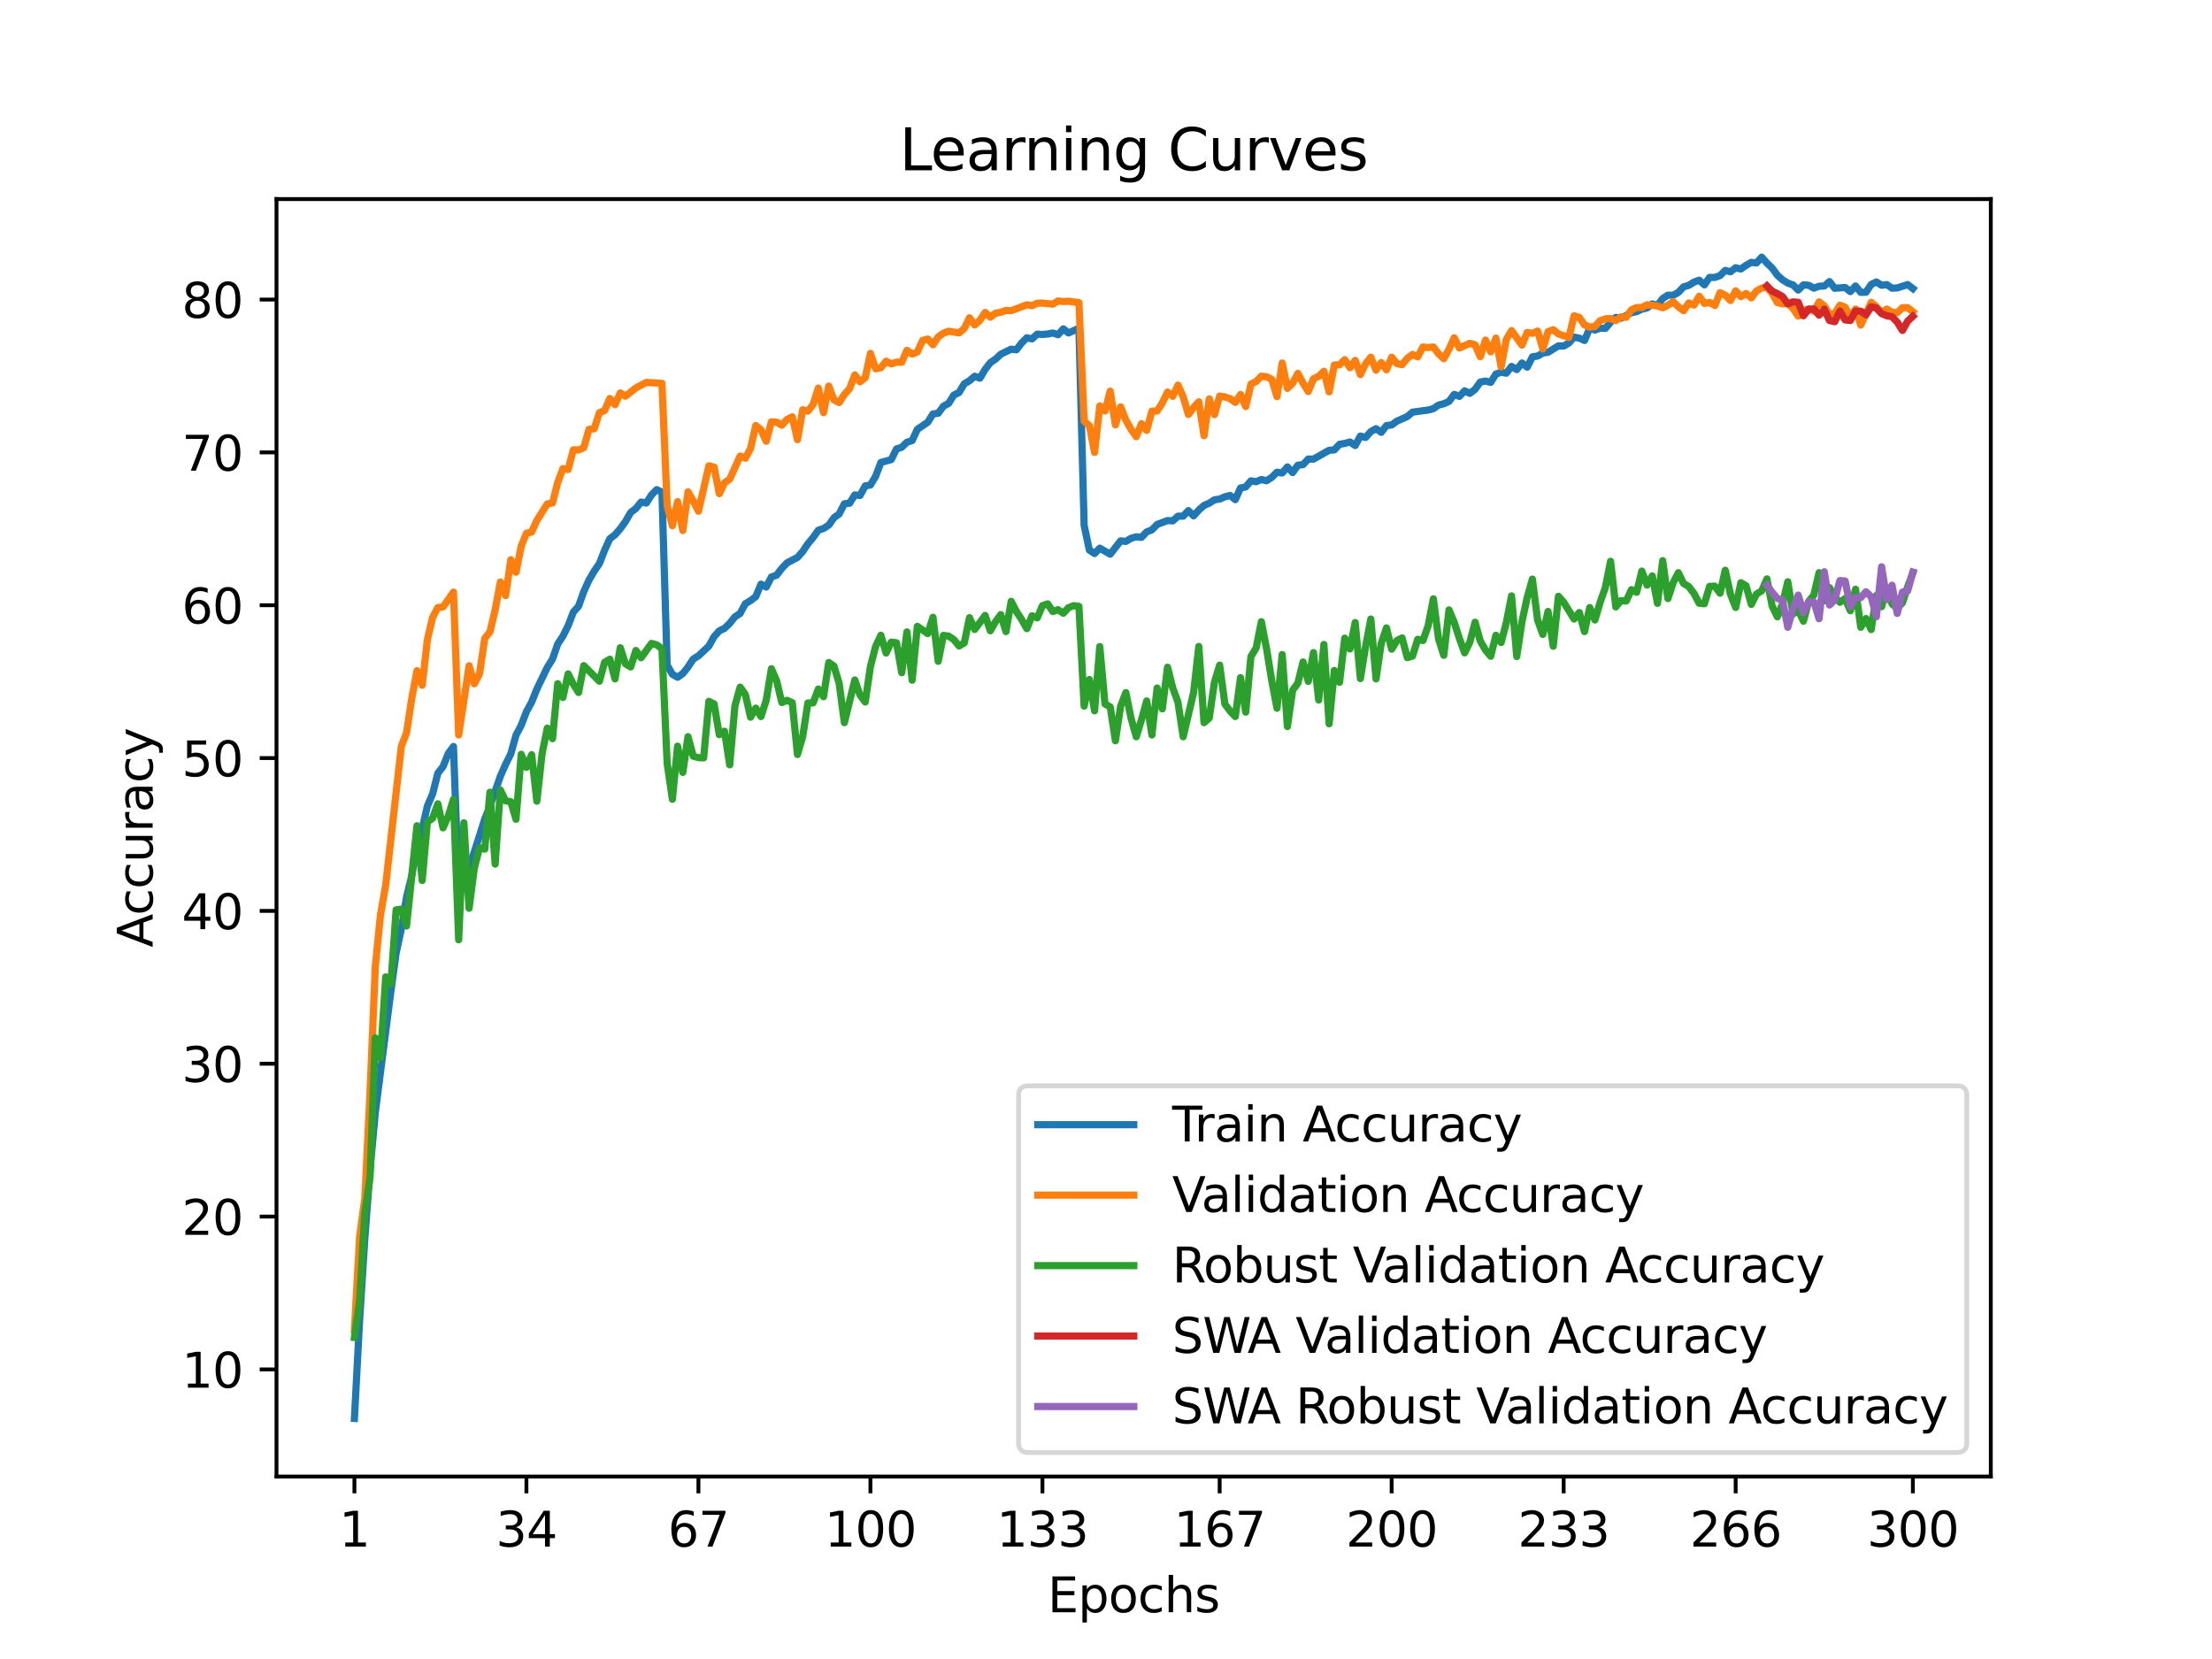 <?xml version="1.0" encoding="utf-8" standalone="no"?>
<!DOCTYPE svg PUBLIC "-//W3C//DTD SVG 1.1//EN"
  "http://www.w3.org/Graphics/SVG/1.1/DTD/svg11.dtd">
<svg xmlns:xlink="http://www.w3.org/1999/xlink" width="460.8pt" height="345.6pt" viewBox="0 0 460.8 345.6" xmlns="http://www.w3.org/2000/svg" version="1.1">
 <defs>
  <style type="text/css">*{stroke-linejoin: round; stroke-linecap: butt}</style>
 </defs>
 <g id="figure_1">
  <g id="patch_1">
   <path d="M 0 345.6 
L 460.8 345.6 
L 460.8 0 
L 0 0 
z
" style="fill: #ffffff"/>
  </g>
  <g id="axes_1">
   <g id="patch_2">
    <path d="M 57.6 307.584 
L 414.72 307.584 
L 414.72 41.472 
L 57.6 41.472 
z
" style="fill: #ffffff"/>
   </g>
   <g id="matplotlib.axis_1">
    <g id="xtick_1">
     <g id="line2d_1">
      <defs>
       <path id="m56bedbed1c" d="M 0 0 
L 0 3.5 
" style="stroke: #000000; stroke-width: 0.8"/>
      </defs>
      <g>
       <use xlink:href="#m56bedbed1c" x="73.833" y="307.584" style="stroke: #000000; stroke-width: 0.8"/>
      </g>
     </g>
     <g id="text_1">
      <!-- 1 -->
      <g transform="translate(70.651 322.182) scale(0.1 -0.1)">
       <defs>
        <path id="DejaVuSans-31" d="M 794 531 
L 1825 531 
L 1825 4091 
L 703 3866 
L 703 4441 
L 1819 4666 
L 2450 4666 
L 2450 531 
L 3481 531 
L 3481 0 
L 794 0 
L 794 531 
z
" transform="scale(0.016)"/>
       </defs>
       <use xlink:href="#DejaVuSans-31"/>
      </g>
     </g>
    </g>
    <g id="xtick_2">
     <g id="line2d_2">
      <g>
       <use xlink:href="#m56bedbed1c" x="109.664" y="307.584" style="stroke: #000000; stroke-width: 0.8"/>
      </g>
     </g>
     <g id="text_2">
      <!-- 34 -->
      <g transform="translate(103.302 322.182) scale(0.1 -0.1)">
       <defs>
        <path id="DejaVuSans-33" d="M 2597 2516 
Q 3050 2419 3304 2112 
Q 3559 1806 3559 1356 
Q 3559 666 3084 287 
Q 2609 -91 1734 -91 
Q 1441 -91 1130 -33 
Q 819 25 488 141 
L 488 750 
Q 750 597 1062 519 
Q 1375 441 1716 441 
Q 2309 441 2620 675 
Q 2931 909 2931 1356 
Q 2931 1769 2642 2001 
Q 2353 2234 1838 2234 
L 1294 2234 
L 1294 2753 
L 1863 2753 
Q 2328 2753 2575 2939 
Q 2822 3125 2822 3475 
Q 2822 3834 2567 4026 
Q 2313 4219 1838 4219 
Q 1578 4219 1281 4162 
Q 984 4106 628 3988 
L 628 4550 
Q 988 4650 1302 4700 
Q 1616 4750 1894 4750 
Q 2613 4750 3031 4423 
Q 3450 4097 3450 3541 
Q 3450 3153 3228 2886 
Q 3006 2619 2597 2516 
z
" transform="scale(0.016)"/>
        <path id="DejaVuSans-34" d="M 2419 4116 
L 825 1625 
L 2419 1625 
L 2419 4116 
z
M 2253 4666 
L 3047 4666 
L 3047 1625 
L 3713 1625 
L 3713 1100 
L 3047 1100 
L 3047 0 
L 2419 0 
L 2419 1100 
L 313 1100 
L 313 1709 
L 2253 4666 
z
" transform="scale(0.016)"/>
       </defs>
       <use xlink:href="#DejaVuSans-33"/>
       <use xlink:href="#DejaVuSans-34" x="63.623"/>
      </g>
     </g>
    </g>
    <g id="xtick_3">
     <g id="line2d_3">
      <g>
       <use xlink:href="#m56bedbed1c" x="145.496" y="307.584" style="stroke: #000000; stroke-width: 0.8"/>
      </g>
     </g>
     <g id="text_3">
      <!-- 67 -->
      <g transform="translate(139.133 322.182) scale(0.1 -0.1)">
       <defs>
        <path id="DejaVuSans-36" d="M 2113 2584 
Q 1688 2584 1439 2293 
Q 1191 2003 1191 1497 
Q 1191 994 1439 701 
Q 1688 409 2113 409 
Q 2538 409 2786 701 
Q 3034 994 3034 1497 
Q 3034 2003 2786 2293 
Q 2538 2584 2113 2584 
z
M 3366 4563 
L 3366 3988 
Q 3128 4100 2886 4159 
Q 2644 4219 2406 4219 
Q 1781 4219 1451 3797 
Q 1122 3375 1075 2522 
Q 1259 2794 1537 2939 
Q 1816 3084 2150 3084 
Q 2853 3084 3261 2657 
Q 3669 2231 3669 1497 
Q 3669 778 3244 343 
Q 2819 -91 2113 -91 
Q 1303 -91 875 529 
Q 447 1150 447 2328 
Q 447 3434 972 4092 
Q 1497 4750 2381 4750 
Q 2619 4750 2861 4703 
Q 3103 4656 3366 4563 
z
" transform="scale(0.016)"/>
        <path id="DejaVuSans-37" d="M 525 4666 
L 3525 4666 
L 3525 4397 
L 1831 0 
L 1172 0 
L 2766 4134 
L 525 4134 
L 525 4666 
z
" transform="scale(0.016)"/>
       </defs>
       <use xlink:href="#DejaVuSans-36"/>
       <use xlink:href="#DejaVuSans-37" x="63.623"/>
      </g>
     </g>
    </g>
    <g id="xtick_4">
     <g id="line2d_4">
      <g>
       <use xlink:href="#m56bedbed1c" x="181.327" y="307.584" style="stroke: #000000; stroke-width: 0.8"/>
      </g>
     </g>
     <g id="text_4">
      <!-- 100 -->
      <g transform="translate(171.783 322.182) scale(0.1 -0.1)">
       <defs>
        <path id="DejaVuSans-30" d="M 2034 4250 
Q 1547 4250 1301 3770 
Q 1056 3291 1056 2328 
Q 1056 1369 1301 889 
Q 1547 409 2034 409 
Q 2525 409 2770 889 
Q 3016 1369 3016 2328 
Q 3016 3291 2770 3770 
Q 2525 4250 2034 4250 
z
M 2034 4750 
Q 2819 4750 3233 4129 
Q 3647 3509 3647 2328 
Q 3647 1150 3233 529 
Q 2819 -91 2034 -91 
Q 1250 -91 836 529 
Q 422 1150 422 2328 
Q 422 3509 836 4129 
Q 1250 4750 2034 4750 
z
" transform="scale(0.016)"/>
       </defs>
       <use xlink:href="#DejaVuSans-31"/>
       <use xlink:href="#DejaVuSans-30" x="63.623"/>
       <use xlink:href="#DejaVuSans-30" x="127.246"/>
      </g>
     </g>
    </g>
    <g id="xtick_5">
     <g id="line2d_5">
      <g>
       <use xlink:href="#m56bedbed1c" x="217.158" y="307.584" style="stroke: #000000; stroke-width: 0.8"/>
      </g>
     </g>
     <g id="text_5">
      <!-- 133 -->
      <g transform="translate(207.615 322.182) scale(0.1 -0.1)">
       <use xlink:href="#DejaVuSans-31"/>
       <use xlink:href="#DejaVuSans-33" x="63.623"/>
       <use xlink:href="#DejaVuSans-33" x="127.246"/>
      </g>
     </g>
    </g>
    <g id="xtick_6">
     <g id="line2d_6">
      <g>
       <use xlink:href="#m56bedbed1c" x="254.076" y="307.584" style="stroke: #000000; stroke-width: 0.8"/>
      </g>
     </g>
     <g id="text_6">
      <!-- 167 -->
      <g transform="translate(244.532 322.182) scale(0.1 -0.1)">
       <use xlink:href="#DejaVuSans-31"/>
       <use xlink:href="#DejaVuSans-36" x="63.623"/>
       <use xlink:href="#DejaVuSans-37" x="127.246"/>
      </g>
     </g>
    </g>
    <g id="xtick_7">
     <g id="line2d_7">
      <g>
       <use xlink:href="#m56bedbed1c" x="289.907" y="307.584" style="stroke: #000000; stroke-width: 0.8"/>
      </g>
     </g>
     <g id="text_7">
      <!-- 200 -->
      <g transform="translate(280.363 322.182) scale(0.1 -0.1)">
       <defs>
        <path id="DejaVuSans-32" d="M 1228 531 
L 3431 531 
L 3431 0 
L 469 0 
L 469 531 
Q 828 903 1448 1529 
Q 2069 2156 2228 2338 
Q 2531 2678 2651 2914 
Q 2772 3150 2772 3378 
Q 2772 3750 2511 3984 
Q 2250 4219 1831 4219 
Q 1534 4219 1204 4116 
Q 875 4013 500 3803 
L 500 4441 
Q 881 4594 1212 4672 
Q 1544 4750 1819 4750 
Q 2544 4750 2975 4387 
Q 3406 4025 3406 3419 
Q 3406 3131 3298 2873 
Q 3191 2616 2906 2266 
Q 2828 2175 2409 1742 
Q 1991 1309 1228 531 
z
" transform="scale(0.016)"/>
       </defs>
       <use xlink:href="#DejaVuSans-32"/>
       <use xlink:href="#DejaVuSans-30" x="63.623"/>
       <use xlink:href="#DejaVuSans-30" x="127.246"/>
      </g>
     </g>
    </g>
    <g id="xtick_8">
     <g id="line2d_8">
      <g>
       <use xlink:href="#m56bedbed1c" x="325.739" y="307.584" style="stroke: #000000; stroke-width: 0.8"/>
      </g>
     </g>
     <g id="text_8">
      <!-- 233 -->
      <g transform="translate(316.195 322.182) scale(0.1 -0.1)">
       <use xlink:href="#DejaVuSans-32"/>
       <use xlink:href="#DejaVuSans-33" x="63.623"/>
       <use xlink:href="#DejaVuSans-33" x="127.246"/>
      </g>
     </g>
    </g>
    <g id="xtick_9">
     <g id="line2d_9">
      <g>
       <use xlink:href="#m56bedbed1c" x="361.57" y="307.584" style="stroke: #000000; stroke-width: 0.8"/>
      </g>
     </g>
     <g id="text_9">
      <!-- 266 -->
      <g transform="translate(352.026 322.182) scale(0.1 -0.1)">
       <use xlink:href="#DejaVuSans-32"/>
       <use xlink:href="#DejaVuSans-36" x="63.623"/>
       <use xlink:href="#DejaVuSans-36" x="127.246"/>
      </g>
     </g>
    </g>
    <g id="xtick_10">
     <g id="line2d_10">
      <g>
       <use xlink:href="#m56bedbed1c" x="398.487" y="307.584" style="stroke: #000000; stroke-width: 0.8"/>
      </g>
     </g>
     <g id="text_10">
      <!-- 300 -->
      <g transform="translate(388.944 322.182) scale(0.1 -0.1)">
       <use xlink:href="#DejaVuSans-33"/>
       <use xlink:href="#DejaVuSans-30" x="63.623"/>
       <use xlink:href="#DejaVuSans-30" x="127.246"/>
      </g>
     </g>
    </g>
    <g id="text_11">
     <!-- Epochs -->
     <g transform="translate(218.244 335.861) scale(0.1 -0.1)">
      <defs>
       <path id="DejaVuSans-45" d="M 628 4666 
L 3578 4666 
L 3578 4134 
L 1259 4134 
L 1259 2753 
L 3481 2753 
L 3481 2222 
L 1259 2222 
L 1259 531 
L 3634 531 
L 3634 0 
L 628 0 
L 628 4666 
z
" transform="scale(0.016)"/>
       <path id="DejaVuSans-70" d="M 1159 525 
L 1159 -1331 
L 581 -1331 
L 581 3500 
L 1159 3500 
L 1159 2969 
Q 1341 3281 1617 3432 
Q 1894 3584 2278 3584 
Q 2916 3584 3314 3078 
Q 3713 2572 3713 1747 
Q 3713 922 3314 415 
Q 2916 -91 2278 -91 
Q 1894 -91 1617 61 
Q 1341 213 1159 525 
z
M 3116 1747 
Q 3116 2381 2855 2742 
Q 2594 3103 2138 3103 
Q 1681 3103 1420 2742 
Q 1159 2381 1159 1747 
Q 1159 1113 1420 752 
Q 1681 391 2138 391 
Q 2594 391 2855 752 
Q 3116 1113 3116 1747 
z
" transform="scale(0.016)"/>
       <path id="DejaVuSans-6f" d="M 1959 3097 
Q 1497 3097 1228 2736 
Q 959 2375 959 1747 
Q 959 1119 1226 758 
Q 1494 397 1959 397 
Q 2419 397 2687 759 
Q 2956 1122 2956 1747 
Q 2956 2369 2687 2733 
Q 2419 3097 1959 3097 
z
M 1959 3584 
Q 2709 3584 3137 3096 
Q 3566 2609 3566 1747 
Q 3566 888 3137 398 
Q 2709 -91 1959 -91 
Q 1206 -91 779 398 
Q 353 888 353 1747 
Q 353 2609 779 3096 
Q 1206 3584 1959 3584 
z
" transform="scale(0.016)"/>
       <path id="DejaVuSans-63" d="M 3122 3366 
L 3122 2828 
Q 2878 2963 2633 3030 
Q 2388 3097 2138 3097 
Q 1578 3097 1268 2742 
Q 959 2388 959 1747 
Q 959 1106 1268 751 
Q 1578 397 2138 397 
Q 2388 397 2633 464 
Q 2878 531 3122 666 
L 3122 134 
Q 2881 22 2623 -34 
Q 2366 -91 2075 -91 
Q 1284 -91 818 406 
Q 353 903 353 1747 
Q 353 2603 823 3093 
Q 1294 3584 2113 3584 
Q 2378 3584 2631 3529 
Q 2884 3475 3122 3366 
z
" transform="scale(0.016)"/>
       <path id="DejaVuSans-68" d="M 3513 2113 
L 3513 0 
L 2938 0 
L 2938 2094 
Q 2938 2591 2744 2837 
Q 2550 3084 2163 3084 
Q 1697 3084 1428 2787 
Q 1159 2491 1159 1978 
L 1159 0 
L 581 0 
L 581 4863 
L 1159 4863 
L 1159 2956 
Q 1366 3272 1645 3428 
Q 1925 3584 2291 3584 
Q 2894 3584 3203 3211 
Q 3513 2838 3513 2113 
z
" transform="scale(0.016)"/>
       <path id="DejaVuSans-73" d="M 2834 3397 
L 2834 2853 
Q 2591 2978 2328 3040 
Q 2066 3103 1784 3103 
Q 1356 3103 1142 2972 
Q 928 2841 928 2578 
Q 928 2378 1081 2264 
Q 1234 2150 1697 2047 
L 1894 2003 
Q 2506 1872 2764 1633 
Q 3022 1394 3022 966 
Q 3022 478 2636 193 
Q 2250 -91 1575 -91 
Q 1294 -91 989 -36 
Q 684 19 347 128 
L 347 722 
Q 666 556 975 473 
Q 1284 391 1588 391 
Q 1994 391 2212 530 
Q 2431 669 2431 922 
Q 2431 1156 2273 1281 
Q 2116 1406 1581 1522 
L 1381 1569 
Q 847 1681 609 1914 
Q 372 2147 372 2553 
Q 372 3047 722 3315 
Q 1072 3584 1716 3584 
Q 2034 3584 2315 3537 
Q 2597 3491 2834 3397 
z
" transform="scale(0.016)"/>
      </defs>
      <use xlink:href="#DejaVuSans-45"/>
      <use xlink:href="#DejaVuSans-70" x="63.184"/>
      <use xlink:href="#DejaVuSans-6f" x="126.66"/>
      <use xlink:href="#DejaVuSans-63" x="187.842"/>
      <use xlink:href="#DejaVuSans-68" x="242.822"/>
      <use xlink:href="#DejaVuSans-73" x="306.201"/>
     </g>
    </g>
   </g>
   <g id="matplotlib.axis_2">
    <g id="ytick_1">
     <g id="line2d_11">
      <defs>
       <path id="m9d66a9c2f5" d="M 0 0 
L -3.5 0 
" style="stroke: #000000; stroke-width: 0.8"/>
      </defs>
      <g>
       <use xlink:href="#m9d66a9c2f5" x="57.6" y="285.274" style="stroke: #000000; stroke-width: 0.8"/>
      </g>
     </g>
     <g id="text_12">
      <!-- 10 -->
      <g transform="translate(37.875 289.073) scale(0.1 -0.1)">
       <use xlink:href="#DejaVuSans-31"/>
       <use xlink:href="#DejaVuSans-30" x="63.623"/>
      </g>
     </g>
    </g>
    <g id="ytick_2">
     <g id="line2d_12">
      <g>
       <use xlink:href="#m9d66a9c2f5" x="57.6" y="253.436" style="stroke: #000000; stroke-width: 0.8"/>
      </g>
     </g>
     <g id="text_13">
      <!-- 20 -->
      <g transform="translate(37.875 257.235) scale(0.1 -0.1)">
       <use xlink:href="#DejaVuSans-32"/>
       <use xlink:href="#DejaVuSans-30" x="63.623"/>
      </g>
     </g>
    </g>
    <g id="ytick_3">
     <g id="line2d_13">
      <g>
       <use xlink:href="#m9d66a9c2f5" x="57.6" y="221.598" style="stroke: #000000; stroke-width: 0.8"/>
      </g>
     </g>
     <g id="text_14">
      <!-- 30 -->
      <g transform="translate(37.875 225.397) scale(0.1 -0.1)">
       <use xlink:href="#DejaVuSans-33"/>
       <use xlink:href="#DejaVuSans-30" x="63.623"/>
      </g>
     </g>
    </g>
    <g id="ytick_4">
     <g id="line2d_14">
      <g>
       <use xlink:href="#m9d66a9c2f5" x="57.6" y="189.759" style="stroke: #000000; stroke-width: 0.8"/>
      </g>
     </g>
     <g id="text_15">
      <!-- 40 -->
      <g transform="translate(37.875 193.559) scale(0.1 -0.1)">
       <use xlink:href="#DejaVuSans-34"/>
       <use xlink:href="#DejaVuSans-30" x="63.623"/>
      </g>
     </g>
    </g>
    <g id="ytick_5">
     <g id="line2d_15">
      <g>
       <use xlink:href="#m9d66a9c2f5" x="57.6" y="157.921" style="stroke: #000000; stroke-width: 0.8"/>
      </g>
     </g>
     <g id="text_16">
      <!-- 50 -->
      <g transform="translate(37.875 161.72) scale(0.1 -0.1)">
       <defs>
        <path id="DejaVuSans-35" d="M 691 4666 
L 3169 4666 
L 3169 4134 
L 1269 4134 
L 1269 2991 
Q 1406 3038 1543 3061 
Q 1681 3084 1819 3084 
Q 2600 3084 3056 2656 
Q 3513 2228 3513 1497 
Q 3513 744 3044 326 
Q 2575 -91 1722 -91 
Q 1428 -91 1123 -41 
Q 819 9 494 109 
L 494 744 
Q 775 591 1075 516 
Q 1375 441 1709 441 
Q 2250 441 2565 725 
Q 2881 1009 2881 1497 
Q 2881 1984 2565 2268 
Q 2250 2553 1709 2553 
Q 1456 2553 1204 2497 
Q 953 2441 691 2322 
L 691 4666 
z
" transform="scale(0.016)"/>
       </defs>
       <use xlink:href="#DejaVuSans-35"/>
       <use xlink:href="#DejaVuSans-30" x="63.623"/>
      </g>
     </g>
    </g>
    <g id="ytick_6">
     <g id="line2d_16">
      <g>
       <use xlink:href="#m9d66a9c2f5" x="57.6" y="126.083" style="stroke: #000000; stroke-width: 0.8"/>
      </g>
     </g>
     <g id="text_17">
      <!-- 60 -->
      <g transform="translate(37.875 129.882) scale(0.1 -0.1)">
       <use xlink:href="#DejaVuSans-36"/>
       <use xlink:href="#DejaVuSans-30" x="63.623"/>
      </g>
     </g>
    </g>
    <g id="ytick_7">
     <g id="line2d_17">
      <g>
       <use xlink:href="#m9d66a9c2f5" x="57.6" y="94.245" style="stroke: #000000; stroke-width: 0.8"/>
      </g>
     </g>
     <g id="text_18">
      <!-- 70 -->
      <g transform="translate(37.875 98.044) scale(0.1 -0.1)">
       <use xlink:href="#DejaVuSans-37"/>
       <use xlink:href="#DejaVuSans-30" x="63.623"/>
      </g>
     </g>
    </g>
    <g id="ytick_8">
     <g id="line2d_18">
      <g>
       <use xlink:href="#m9d66a9c2f5" x="57.6" y="62.406" style="stroke: #000000; stroke-width: 0.8"/>
      </g>
     </g>
     <g id="text_19">
      <!-- 80 -->
      <g transform="translate(37.875 66.206) scale(0.1 -0.1)">
       <defs>
        <path id="DejaVuSans-38" d="M 2034 2216 
Q 1584 2216 1326 1975 
Q 1069 1734 1069 1313 
Q 1069 891 1326 650 
Q 1584 409 2034 409 
Q 2484 409 2743 651 
Q 3003 894 3003 1313 
Q 3003 1734 2745 1975 
Q 2488 2216 2034 2216 
z
M 1403 2484 
Q 997 2584 770 2862 
Q 544 3141 544 3541 
Q 544 4100 942 4425 
Q 1341 4750 2034 4750 
Q 2731 4750 3128 4425 
Q 3525 4100 3525 3541 
Q 3525 3141 3298 2862 
Q 3072 2584 2669 2484 
Q 3125 2378 3379 2068 
Q 3634 1759 3634 1313 
Q 3634 634 3220 271 
Q 2806 -91 2034 -91 
Q 1263 -91 848 271 
Q 434 634 434 1313 
Q 434 1759 690 2068 
Q 947 2378 1403 2484 
z
M 1172 3481 
Q 1172 3119 1398 2916 
Q 1625 2713 2034 2713 
Q 2441 2713 2670 2916 
Q 2900 3119 2900 3481 
Q 2900 3844 2670 4047 
Q 2441 4250 2034 4250 
Q 1625 4250 1398 4047 
Q 1172 3844 1172 3481 
z
" transform="scale(0.016)"/>
       </defs>
       <use xlink:href="#DejaVuSans-38"/>
       <use xlink:href="#DejaVuSans-30" x="63.623"/>
      </g>
     </g>
    </g>
    <g id="text_20">
     <!-- Accuracy -->
     <g transform="translate(31.795 197.356) rotate(-90) scale(0.1 -0.1)">
      <defs>
       <path id="DejaVuSans-41" d="M 2188 4044 
L 1331 1722 
L 3047 1722 
L 2188 4044 
z
M 1831 4666 
L 2547 4666 
L 4325 0 
L 3669 0 
L 3244 1197 
L 1141 1197 
L 716 0 
L 50 0 
L 1831 4666 
z
" transform="scale(0.016)"/>
       <path id="DejaVuSans-75" d="M 544 1381 
L 544 3500 
L 1119 3500 
L 1119 1403 
Q 1119 906 1312 657 
Q 1506 409 1894 409 
Q 2359 409 2629 706 
Q 2900 1003 2900 1516 
L 2900 3500 
L 3475 3500 
L 3475 0 
L 2900 0 
L 2900 538 
Q 2691 219 2414 64 
Q 2138 -91 1772 -91 
Q 1169 -91 856 284 
Q 544 659 544 1381 
z
M 1991 3584 
L 1991 3584 
z
" transform="scale(0.016)"/>
       <path id="DejaVuSans-72" d="M 2631 2963 
Q 2534 3019 2420 3045 
Q 2306 3072 2169 3072 
Q 1681 3072 1420 2755 
Q 1159 2438 1159 1844 
L 1159 0 
L 581 0 
L 581 3500 
L 1159 3500 
L 1159 2956 
Q 1341 3275 1631 3429 
Q 1922 3584 2338 3584 
Q 2397 3584 2469 3576 
Q 2541 3569 2628 3553 
L 2631 2963 
z
" transform="scale(0.016)"/>
       <path id="DejaVuSans-61" d="M 2194 1759 
Q 1497 1759 1228 1600 
Q 959 1441 959 1056 
Q 959 750 1161 570 
Q 1363 391 1709 391 
Q 2188 391 2477 730 
Q 2766 1069 2766 1631 
L 2766 1759 
L 2194 1759 
z
M 3341 1997 
L 3341 0 
L 2766 0 
L 2766 531 
Q 2569 213 2275 61 
Q 1981 -91 1556 -91 
Q 1019 -91 701 211 
Q 384 513 384 1019 
Q 384 1609 779 1909 
Q 1175 2209 1959 2209 
L 2766 2209 
L 2766 2266 
Q 2766 2663 2505 2880 
Q 2244 3097 1772 3097 
Q 1472 3097 1187 3025 
Q 903 2953 641 2809 
L 641 3341 
Q 956 3463 1253 3523 
Q 1550 3584 1831 3584 
Q 2591 3584 2966 3190 
Q 3341 2797 3341 1997 
z
" transform="scale(0.016)"/>
       <path id="DejaVuSans-79" d="M 2059 -325 
Q 1816 -950 1584 -1140 
Q 1353 -1331 966 -1331 
L 506 -1331 
L 506 -850 
L 844 -850 
Q 1081 -850 1212 -737 
Q 1344 -625 1503 -206 
L 1606 56 
L 191 3500 
L 800 3500 
L 1894 763 
L 2988 3500 
L 3597 3500 
L 2059 -325 
z
" transform="scale(0.016)"/>
      </defs>
      <use xlink:href="#DejaVuSans-41"/>
      <use xlink:href="#DejaVuSans-63" x="66.658"/>
      <use xlink:href="#DejaVuSans-63" x="121.639"/>
      <use xlink:href="#DejaVuSans-75" x="176.619"/>
      <use xlink:href="#DejaVuSans-72" x="239.998"/>
      <use xlink:href="#DejaVuSans-61" x="281.111"/>
      <use xlink:href="#DejaVuSans-63" x="342.391"/>
      <use xlink:href="#DejaVuSans-79" x="397.371"/>
     </g>
    </g>
   </g>
   <g id="line2d_19">
    <path d="M 73.833 295.488 
L 74.919 274.914 
L 76.004 257.912 
L 77.09 243.681 
L 78.176 231.786 
L 81.433 206.475 
L 82.519 198.54 
L 83.605 193.523 
L 84.691 186.9 
L 85.777 182.424 
L 86.862 176.324 
L 87.948 172.624 
L 89.034 167.918 
L 90.12 165.39 
L 91.206 161.08 
L 92.291 159.704 
L 93.377 156.979 
L 94.463 155.501 
L 95.549 184.92 
L 96.635 183.933 
L 97.72 180.902 
L 100.978 170.637 
L 102.064 167.931 
L 104.235 161.704 
L 105.321 159.233 
L 106.407 157.055 
L 107.493 153.139 
L 108.578 151.095 
L 109.664 148.255 
L 110.75 146.256 
L 111.836 143.549 
L 114.007 139.035 
L 115.093 137.296 
L 116.179 134.176 
L 117.265 132.521 
L 118.351 130.343 
L 119.436 127.503 
L 120.522 126.293 
L 121.608 123.237 
L 122.694 120.849 
L 123.78 118.977 
L 124.865 117.391 
L 125.951 114.615 
L 127.037 112.214 
L 128.123 111.399 
L 129.209 110.145 
L 130.294 108.635 
L 131.38 106.763 
L 132.466 105.923 
L 133.552 104.579 
L 134.638 104.796 
L 135.723 103.102 
L 136.809 102 
L 137.895 102.523 
L 138.981 138.563 
L 140.067 140.467 
L 141.152 141.085 
L 142.238 140.315 
L 143.324 138.958 
L 144.41 137.29 
L 145.496 136.621 
L 147.667 134.59 
L 148.753 132.635 
L 149.839 131.413 
L 150.925 130.903 
L 152.01 129.846 
L 153.096 128.496 
L 154.182 127.796 
L 155.268 125.764 
L 156.354 125.115 
L 157.439 124.287 
L 158.525 121.689 
L 159.611 122.294 
L 160.697 120.199 
L 161.783 119.817 
L 162.868 118.391 
L 163.954 117.257 
L 166.126 116.124 
L 167.212 114.895 
L 168.297 113.278 
L 169.383 111.979 
L 170.469 110.457 
L 171.555 110.094 
L 172.641 109.393 
L 173.726 107.865 
L 174.812 107.063 
L 175.898 104.949 
L 176.984 104.828 
L 178.07 103.102 
L 179.155 103.217 
L 180.241 101.224 
L 181.327 101.039 
L 182.413 99.218 
L 183.499 96.346 
L 185.67 95.741 
L 186.756 93.525 
L 187.842 93.175 
L 188.928 92.124 
L 190.013 91.787 
L 191.099 89.443 
L 193.271 87.953 
L 194.357 86.234 
L 195.442 86.088 
L 196.528 84.617 
L 197.614 84.031 
L 198.7 82.299 
L 199.786 81.77 
L 200.871 79.943 
L 201.957 79.325 
L 203.043 78.383 
L 204.129 78.784 
L 205.215 76.956 
L 206.3 75.549 
L 207.386 74.811 
L 208.472 73.792 
L 210.644 72.735 
L 211.729 72.868 
L 212.815 71.461 
L 213.901 70.366 
L 214.987 70.601 
L 216.073 69.608 
L 217.158 69.678 
L 218.244 69.583 
L 219.33 69.373 
L 220.416 69.723 
L 221.502 68.507 
L 222.587 69.36 
L 224.759 68.379 
L 225.845 109.431 
L 226.931 114.589 
L 228.016 115.309 
L 229.102 114.194 
L 231.274 115.449 
L 233.445 112.673 
L 234.531 112.787 
L 235.617 112.138 
L 236.703 111.826 
L 237.789 111.94 
L 238.875 110.8 
L 239.96 110.38 
L 241.046 109.26 
L 243.218 108.438 
L 244.304 108.508 
L 245.389 107.534 
L 246.475 107.521 
L 247.561 106.375 
L 248.647 107.457 
L 249.733 106.254 
L 250.818 105.292 
L 251.904 104.821 
L 252.99 104.121 
L 254.076 103.968 
L 255.162 103.49 
L 256.247 103.217 
L 257.333 104.089 
L 258.419 101.657 
L 259.505 101.434 
L 260.591 100.173 
L 261.676 100.351 
L 262.762 99.893 
L 263.848 100.141 
L 264.934 99.441 
L 266.02 98.371 
L 267.105 98.53 
L 268.191 97.269 
L 269.277 98.441 
L 270.363 96.919 
L 271.449 96.785 
L 272.534 95.626 
L 273.62 95.639 
L 276.878 93.805 
L 277.963 93.716 
L 279.049 92.557 
L 280.135 92.372 
L 281.221 92.073 
L 282.307 92.812 
L 283.392 90.838 
L 284.478 91.131 
L 285.564 89.902 
L 286.65 89.303 
L 287.736 90.061 
L 288.821 88.654 
L 289.907 88.526 
L 290.993 87.743 
L 293.165 86.769 
L 294.25 85.858 
L 297.508 85.419 
L 298.594 85.132 
L 299.679 84.381 
L 300.765 84.107 
L 301.851 83.617 
L 302.937 82.159 
L 304.023 82.566 
L 305.108 81.42 
L 306.194 81.949 
L 307.28 81.108 
L 308.366 79.593 
L 309.452 79.382 
L 310.537 79.656 
L 311.623 77.924 
L 312.709 77.555 
L 313.795 77.74 
L 314.881 76.332 
L 315.966 76.988 
L 317.052 75.619 
L 318.138 76.492 
L 319.224 74.339 
L 320.31 74.167 
L 321.395 73.55 
L 322.481 73.384 
L 324.653 72.047 
L 325.739 72.092 
L 326.824 71.455 
L 327.91 70.226 
L 328.996 70.436 
L 330.082 70.926 
L 331.168 68.36 
L 332.253 68.761 
L 333.339 68.366 
L 334.425 68.411 
L 335.511 67.137 
L 336.597 66.125 
L 337.682 66.291 
L 339.854 65.144 
L 340.94 64.922 
L 342.026 64.399 
L 343.111 64.151 
L 344.197 63.311 
L 345.283 63.629 
L 346.369 62.177 
L 347.455 61.489 
L 348.54 61.508 
L 349.626 60.916 
L 350.712 59.757 
L 351.798 59.445 
L 352.884 58.764 
L 353.969 58.369 
L 355.055 59.343 
L 356.141 57.783 
L 357.227 57.802 
L 358.313 57.408 
L 359.398 56.338 
L 360.484 56.618 
L 361.57 55.778 
L 362.656 56.039 
L 363.742 55.268 
L 364.827 54.651 
L 365.913 54.778 
L 366.999 53.568 
L 368.085 54.803 
L 369.171 55.854 
L 370.256 57.331 
L 371.342 58.299 
L 372.428 58.974 
L 373.514 59.35 
L 374.6 60.426 
L 375.685 59.35 
L 376.771 59.42 
L 377.857 60.025 
L 378.943 59.63 
L 380.029 59.585 
L 381.114 58.656 
L 382.2 60.05 
L 384.372 59.891 
L 385.458 60.744 
L 386.543 59.579 
L 387.629 60.904 
L 388.715 60.878 
L 389.801 59.254 
L 390.887 58.732 
L 391.972 59.433 
L 393.058 59.293 
L 394.144 60.038 
L 395.23 59.98 
L 397.401 59.286 
L 398.487 60.114 
L 398.487 60.114 
" clip-path="url(#p5924779eee)" style="fill: none; stroke: #1f77b4; stroke-width: 1.5; stroke-linecap: square"/>
   </g>
   <g id="line2d_20">
    <path d="M 73.833 277.028 
L 74.919 257.639 
L 76.004 249.615 
L 77.09 227.424 
L 78.176 201.412 
L 79.262 190.587 
L 80.348 184.347 
L 83.605 155.47 
L 84.691 152.636 
L 85.777 145.472 
L 86.862 139.71 
L 87.948 142.766 
L 89.034 133.246 
L 90.12 128.598 
L 91.206 126.56 
L 92.291 126.433 
L 94.463 123.345 
L 95.549 153.114 
L 97.72 138.691 
L 98.806 142.448 
L 99.892 140.346 
L 100.978 132.992 
L 102.064 131.623 
L 103.149 127.038 
L 104.235 121.243 
L 105.321 124.077 
L 106.407 116.595 
L 107.493 119.206 
L 108.578 113.761 
L 109.664 111.087 
L 110.75 110.832 
L 111.836 108.413 
L 114.007 104.974 
L 115.093 104.783 
L 116.179 100.517 
L 117.265 97.619 
L 118.351 97.81 
L 119.436 93.703 
L 120.522 93.735 
L 121.608 93.258 
L 122.694 89.437 
L 123.78 89.31 
L 124.865 85.967 
L 125.951 85.521 
L 127.037 83.006 
L 128.123 84.311 
L 129.209 81.859 
L 130.294 82.528 
L 132.466 80.809 
L 134.638 79.663 
L 137.895 79.854 
L 138.981 105.356 
L 140.067 109.527 
L 141.152 104.497 
L 142.238 110.514 
L 143.324 102.459 
L 144.41 104.337 
L 145.496 106.502 
L 147.667 97.046 
L 148.753 97.301 
L 149.839 102.841 
L 150.925 100.58 
L 152.01 99.816 
L 154.182 95.009 
L 155.268 95.454 
L 156.354 93.417 
L 157.439 88.641 
L 158.525 89.533 
L 159.611 91.92 
L 160.697 87.877 
L 161.783 87.941 
L 162.868 88.577 
L 163.954 87.368 
L 165.04 86.826 
L 166.126 91.602 
L 167.212 85.362 
L 168.297 85.648 
L 169.383 84.247 
L 170.469 80.841 
L 171.555 85.967 
L 172.641 80.427 
L 173.726 83.292 
L 174.812 83.865 
L 175.898 82.178 
L 176.984 80.968 
L 178.07 78.103 
L 179.155 79.535 
L 180.241 78.676 
L 181.327 73.613 
L 182.413 76.829 
L 183.499 76.606 
L 184.584 75.237 
L 185.67 75.81 
L 186.756 75.428 
L 187.842 75.46 
L 188.928 72.977 
L 190.013 73.773 
L 191.099 73.327 
L 192.185 70.939 
L 193.271 70.621 
L 194.357 71.83 
L 195.442 70.175 
L 196.528 69.411 
L 197.614 68.997 
L 199.786 69.347 
L 200.871 68.424 
L 201.957 66.195 
L 203.043 67.691 
L 204.129 66.736 
L 205.215 65.081 
L 206.3 66.068 
L 207.386 65.24 
L 208.472 65.049 
L 209.558 64.667 
L 210.644 64.731 
L 213.901 63.489 
L 214.987 63.68 
L 216.073 63.17 
L 217.158 63.139 
L 219.33 63.361 
L 220.416 62.693 
L 221.502 62.82 
L 222.587 62.757 
L 224.759 63.043 
L 225.845 87.718 
L 226.931 88.673 
L 228.016 94.245 
L 229.102 84.566 
L 230.188 85.616 
L 231.274 81.477 
L 232.36 88.514 
L 233.445 84.757 
L 234.531 87.495 
L 235.617 89.437 
L 236.703 90.965 
L 237.789 88.259 
L 238.875 89.66 
L 239.96 85.648 
L 241.046 85.616 
L 242.132 83.929 
L 243.218 81.668 
L 244.304 82.56 
L 245.389 80.236 
L 246.475 82.655 
L 247.561 86.349 
L 248.647 84.884 
L 249.733 83.706 
L 250.818 90.774 
L 251.904 83.101 
L 252.99 86.381 
L 254.076 82.496 
L 255.162 82.687 
L 256.247 83.038 
L 257.333 83.833 
L 258.419 82.178 
L 259.505 84.693 
L 260.591 80.013 
L 261.676 79.472 
L 262.762 78.357 
L 263.848 78.485 
L 264.934 79.026 
L 266.02 82.624 
L 267.105 75.619 
L 268.191 80.904 
L 269.277 79.822 
L 270.363 77.784 
L 271.449 79.822 
L 272.534 81.573 
L 273.62 78.899 
L 274.706 78.389 
L 275.792 77.338 
L 276.878 81.637 
L 277.963 76.033 
L 279.049 76.001 
L 280.135 74.919 
L 281.221 76.606 
L 282.307 75.078 
L 283.392 78.039 
L 284.478 75.778 
L 285.564 74.409 
L 286.65 77.116 
L 287.736 75.524 
L 288.821 77.052 
L 289.907 74.409 
L 290.993 75.747 
L 292.079 75.969 
L 293.165 74.632 
L 294.25 73.836 
L 295.336 74.346 
L 296.422 72.276 
L 297.508 72.404 
L 298.594 72.276 
L 299.679 73.709 
L 300.765 74.728 
L 301.851 72.722 
L 302.937 70.366 
L 304.023 72.499 
L 306.194 71.512 
L 307.28 71.83 
L 308.366 74.314 
L 309.452 70.843 
L 310.537 73.295 
L 311.623 70.43 
L 312.709 76.415 
L 313.795 70.684 
L 314.881 68.869 
L 317.052 71.894 
L 318.138 69.252 
L 319.224 69.443 
L 320.31 68.965 
L 321.395 72.69 
L 322.481 69.092 
L 323.567 68.678 
L 324.653 69.57 
L 326.824 70.302 
L 327.91 65.781 
L 328.996 66.131 
L 330.082 67.691 
L 331.168 68.137 
L 332.253 68.01 
L 333.339 66.8 
L 334.425 66.418 
L 335.511 66.354 
L 336.597 66.8 
L 337.682 66.004 
L 338.768 66.1 
L 339.854 64.539 
L 340.94 64.062 
L 342.026 64.062 
L 343.111 63.489 
L 345.283 63.744 
L 346.369 64.126 
L 347.455 63.584 
L 348.54 62.852 
L 349.626 63.903 
L 350.712 64.731 
L 351.798 63.107 
L 352.884 63.552 
L 353.969 61.706 
L 355.055 63.202 
L 356.141 63.011 
L 357.227 63.648 
L 358.313 60.974 
L 359.398 61.483 
L 360.484 62.597 
L 361.57 60.592 
L 362.656 61.801 
L 363.742 61.133 
L 364.827 62.056 
L 365.913 60.592 
L 366.999 60.018 
L 368.085 59.796 
L 369.171 61.133 
L 370.256 63.043 
L 371.342 63.298 
L 372.428 63.234 
L 373.514 64.253 
L 374.6 65.845 
L 375.685 64.699 
L 376.771 64.38 
L 377.857 64.826 
L 378.943 62.884 
L 380.029 63.712 
L 381.114 65.526 
L 382.2 65.304 
L 383.286 63.584 
L 384.372 63.998 
L 385.458 66.1 
L 386.543 64.38 
L 387.629 67.723 
L 389.801 62.979 
L 390.887 63.871 
L 391.972 65.176 
L 393.058 64.38 
L 394.144 65.049 
L 395.23 65.144 
L 396.316 64.094 
L 397.401 64.094 
L 398.487 64.953 
L 398.487 64.953 
" clip-path="url(#p5924779eee)" style="fill: none; stroke: #ff7f0e; stroke-width: 1.5; stroke-linecap: square"/>
   </g>
   <g id="line2d_21">
    <path d="M 73.833 278.621 
L 74.919 270.87 
L 76.004 252.58 
L 77.09 245.18 
L 78.176 216.218 
L 79.262 220.346 
L 80.348 203.505 
L 81.433 204.91 
L 82.519 189.54 
L 83.605 189.386 
L 84.691 192.899 
L 86.862 172.018 
L 87.948 183.414 
L 89.034 171.205 
L 90.12 170.459 
L 91.206 167.451 
L 92.291 172.457 
L 93.377 170.02 
L 94.463 166.528 
L 95.549 195.776 
L 96.635 171.403 
L 97.72 189.21 
L 98.806 180.867 
L 99.892 176.585 
L 100.978 176.892 
L 102.064 165.035 
L 103.149 180.01 
L 104.235 164.574 
L 105.321 166.814 
L 106.407 167.012 
L 107.493 170.678 
L 108.578 157.131 
L 109.664 159.853 
L 110.75 157.219 
L 111.836 166.902 
L 112.922 157.021 
L 114.007 151.685 
L 115.093 153.881 
L 116.179 142.419 
L 117.265 145.296 
L 118.351 140.377 
L 119.436 142.551 
L 120.522 144.264 
L 121.608 138.664 
L 124.865 141.914 
L 125.951 137.962 
L 127.037 137.325 
L 128.123 141.431 
L 129.209 134.932 
L 130.294 138.291 
L 131.38 138.928 
L 132.466 135.503 
L 133.552 137.018 
L 135.723 134.031 
L 136.809 134.339 
L 137.895 135.129 
L 138.981 158.997 
L 140.067 166.507 
L 141.152 155.44 
L 142.238 160.907 
L 143.324 153.464 
L 144.41 157.526 
L 145.496 157.833 
L 146.581 157.877 
L 147.667 146.108 
L 148.753 146.635 
L 149.839 153.047 
L 150.925 152.322 
L 152.01 159.326 
L 153.096 147.052 
L 154.182 143.144 
L 155.268 144.681 
L 156.354 149.402 
L 157.439 147.513 
L 158.525 149.27 
L 159.611 145.888 
L 160.697 139.301 
L 161.783 141.826 
L 162.868 146.35 
L 163.954 145.888 
L 165.04 146.372 
L 166.126 157.175 
L 167.212 153.464 
L 168.297 146.437 
L 169.383 146.415 
L 170.469 143.539 
L 171.555 145.142 
L 172.641 138.006 
L 173.726 138.752 
L 174.812 142.353 
L 175.898 150.543 
L 178.07 141.651 
L 179.155 144.791 
L 180.241 146.24 
L 181.327 138.84 
L 182.413 134.646 
L 183.499 132.341 
L 184.584 136.03 
L 185.67 133.768 
L 186.756 133.9 
L 187.842 140.136 
L 188.928 131.638 
L 190.013 141.695 
L 191.099 130.474 
L 193.271 131.989 
L 194.357 128.586 
L 195.442 137.764 
L 196.528 132.363 
L 197.614 132.516 
L 198.7 133.241 
L 199.786 134.558 
L 200.871 133.944 
L 201.957 128.674 
L 203.043 131.133 
L 205.215 128.213 
L 206.3 131.397 
L 207.386 129.508 
L 208.472 128.037 
L 209.558 131.572 
L 210.644 125.27 
L 211.729 127.378 
L 212.815 129.025 
L 213.901 130.957 
L 214.987 128.279 
L 216.073 128.718 
L 217.158 126.171 
L 218.244 125.797 
L 219.33 127.4 
L 220.416 127.005 
L 221.502 127.752 
L 222.587 126.588 
L 223.673 126.171 
L 224.759 126.324 
L 225.845 147.096 
L 226.931 141.563 
L 228.016 148.084 
L 229.102 134.69 
L 230.188 146.657 
L 231.274 147.25 
L 232.36 154.32 
L 233.445 147.118 
L 234.531 144.286 
L 235.617 149.621 
L 236.703 153.486 
L 237.789 149.951 
L 238.875 146.02 
L 239.96 153.112 
L 241.046 143.319 
L 242.132 147.667 
L 243.218 138.994 
L 244.304 143.298 
L 245.389 146.284 
L 246.475 153.486 
L 248.647 144.264 
L 249.733 134.668 
L 250.818 150.543 
L 251.904 149.599 
L 252.99 142.112 
L 254.076 138.555 
L 255.162 146.657 
L 256.247 148.128 
L 257.333 149.27 
L 258.419 141.168 
L 259.505 148.348 
L 260.591 136.776 
L 261.676 134.976 
L 262.762 129.508 
L 263.848 135.151 
L 264.934 141.826 
L 266.02 147.535 
L 267.105 136.359 
L 268.191 151.356 
L 269.277 143.803 
L 270.363 142.309 
L 271.449 137.896 
L 272.534 141.936 
L 273.62 135.942 
L 274.706 145.823 
L 275.792 134.251 
L 276.878 150.785 
L 277.963 139.675 
L 279.049 142.134 
L 280.135 132.934 
L 281.221 135.195 
L 282.307 129.684 
L 283.392 141.365 
L 284.478 134.668 
L 285.564 128.959 
L 286.65 141.431 
L 287.736 134.031 
L 288.821 130.804 
L 289.907 135.239 
L 290.993 133.439 
L 292.079 132.89 
L 293.165 136.996 
L 294.25 136.666 
L 295.336 133.175 
L 296.422 133.439 
L 297.508 130.365 
L 298.594 124.743 
L 299.679 133.109 
L 300.765 136.513 
L 301.851 127.049 
L 302.937 129.64 
L 304.023 133.021 
L 305.108 136.008 
L 306.194 133.768 
L 307.28 129.618 
L 308.366 133.526 
L 309.452 135.415 
L 310.537 136.71 
L 311.623 132.341 
L 312.709 133.856 
L 313.795 129.706 
L 314.881 124.129 
L 315.966 136.776 
L 317.052 129.508 
L 318.138 124.48 
L 319.224 120.637 
L 320.31 129.179 
L 321.395 132.165 
L 322.481 127.378 
L 323.567 134.624 
L 324.653 124.216 
L 325.739 125.446 
L 327.91 128.959 
L 328.996 127.598 
L 330.082 131.572 
L 331.168 126.566 
L 332.253 129.157 
L 333.339 125.468 
L 334.425 122.372 
L 335.511 116.927 
L 336.597 126.434 
L 337.682 125.117 
L 338.768 125.205 
L 339.854 122.833 
L 340.94 123.382 
L 342.026 118.969 
L 343.111 121.889 
L 344.197 119.979 
L 345.283 125.688 
L 346.369 116.795 
L 347.455 124.7 
L 348.54 121.406 
L 349.626 119.298 
L 350.712 121.538 
L 351.798 122.196 
L 352.884 123.624 
L 353.969 125.666 
L 355.055 125.775 
L 356.141 122.152 
L 357.227 122.109 
L 358.313 123.58 
L 359.398 118.793 
L 360.484 123.777 
L 361.57 126.544 
L 362.656 121.384 
L 363.742 122.043 
L 364.827 125.907 
L 365.913 123.755 
L 366.999 123.075 
L 368.085 120.594 
L 369.171 126.259 
L 370.256 128.498 
L 371.342 125.775 
L 372.428 121.186 
L 373.514 127.927 
L 374.6 127.049 
L 375.685 129.398 
L 376.771 125.292 
L 377.857 123.953 
L 378.943 119.298 
L 380.029 125.161 
L 381.114 122.416 
L 382.2 124.348 
L 383.286 125.468 
L 384.372 124.678 
L 385.458 127.225 
L 386.543 122.745 
L 387.629 130.672 
L 388.715 128.85 
L 389.801 131.155 
L 390.887 124.041 
L 391.972 126.39 
L 393.058 122.416 
L 394.144 125.819 
L 395.23 126.698 
L 396.316 125.578 
L 397.401 122.24 
L 398.487 119.342 
L 398.487 119.342 
" clip-path="url(#p5924779eee)" style="fill: none; stroke: #2ca02c; stroke-width: 1.5; stroke-linecap: square"/>
   </g>
   <g id="line2d_22">
    <path d="M 368.085 59.573 
L 369.171 60.655 
L 370.256 61.165 
L 371.342 61.801 
L 372.428 63.298 
L 373.514 62.884 
L 374.6 62.979 
L 375.685 65.781 
L 376.771 64.412 
L 377.857 64.348 
L 378.943 65.654 
L 380.029 64.412 
L 381.114 66.768 
L 382.2 67.023 
L 383.286 64.794 
L 384.372 66.641 
L 385.458 66.768 
L 386.543 64.794 
L 387.629 64.826 
L 388.715 65.59 
L 389.801 63.903 
L 390.887 64.189 
L 391.972 65.335 
L 393.058 65.781 
L 394.144 65.972 
L 395.23 67.118 
L 396.316 68.838 
L 397.401 66.896 
L 398.487 65.877 
L 398.487 65.877 
" clip-path="url(#p5924779eee)" style="fill: none; stroke: #d62728; stroke-width: 1.5; stroke-linecap: square"/>
   </g>
   <g id="line2d_23">
    <path d="M 368.085 121.889 
L 369.171 123.404 
L 370.256 124.656 
L 371.342 125.051 
L 372.428 130.672 
L 373.514 126.807 
L 374.6 123.975 
L 375.685 127.642 
L 376.771 125.402 
L 377.857 125.358 
L 378.943 128.893 
L 380.029 119.1 
L 381.114 126.039 
L 382.2 124.985 
L 383.286 120.945 
L 384.372 121.033 
L 385.458 126.346 
L 386.543 124.458 
L 387.629 124.502 
L 388.715 123.272 
L 389.801 124.326 
L 390.887 128.476 
L 391.972 118.068 
L 393.058 124.897 
L 394.144 121.911 
L 395.23 127.796 
L 396.316 123.338 
L 397.401 123.097 
L 398.487 119.166 
L 398.487 119.166 
" clip-path="url(#p5924779eee)" style="fill: none; stroke: #9467bd; stroke-width: 1.5; stroke-linecap: square"/>
   </g>
   <g id="patch_3">
    <path d="M 57.6 307.584 
L 57.6 41.472 
" style="fill: none; stroke: #000000; stroke-width: 0.8; stroke-linejoin: miter; stroke-linecap: square"/>
   </g>
   <g id="patch_4">
    <path d="M 414.72 307.584 
L 414.72 41.472 
" style="fill: none; stroke: #000000; stroke-width: 0.8; stroke-linejoin: miter; stroke-linecap: square"/>
   </g>
   <g id="patch_5">
    <path d="M 57.6 307.584 
L 414.72 307.584 
" style="fill: none; stroke: #000000; stroke-width: 0.8; stroke-linejoin: miter; stroke-linecap: square"/>
   </g>
   <g id="patch_6">
    <path d="M 57.6 41.472 
L 414.72 41.472 
" style="fill: none; stroke: #000000; stroke-width: 0.8; stroke-linejoin: miter; stroke-linecap: square"/>
   </g>
   <g id="text_21">
    <!-- Learning Curves -->
    <g transform="translate(187.376 35.472) scale(0.12 -0.12)">
     <defs>
      <path id="DejaVuSans-4c" d="M 628 4666 
L 1259 4666 
L 1259 531 
L 3531 531 
L 3531 0 
L 628 0 
L 628 4666 
z
" transform="scale(0.016)"/>
      <path id="DejaVuSans-65" d="M 3597 1894 
L 3597 1613 
L 953 1613 
Q 991 1019 1311 708 
Q 1631 397 2203 397 
Q 2534 397 2845 478 
Q 3156 559 3463 722 
L 3463 178 
Q 3153 47 2828 -22 
Q 2503 -91 2169 -91 
Q 1331 -91 842 396 
Q 353 884 353 1716 
Q 353 2575 817 3079 
Q 1281 3584 2069 3584 
Q 2775 3584 3186 3129 
Q 3597 2675 3597 1894 
z
M 3022 2063 
Q 3016 2534 2758 2815 
Q 2500 3097 2075 3097 
Q 1594 3097 1305 2825 
Q 1016 2553 972 2059 
L 3022 2063 
z
" transform="scale(0.016)"/>
      <path id="DejaVuSans-6e" d="M 3513 2113 
L 3513 0 
L 2938 0 
L 2938 2094 
Q 2938 2591 2744 2837 
Q 2550 3084 2163 3084 
Q 1697 3084 1428 2787 
Q 1159 2491 1159 1978 
L 1159 0 
L 581 0 
L 581 3500 
L 1159 3500 
L 1159 2956 
Q 1366 3272 1645 3428 
Q 1925 3584 2291 3584 
Q 2894 3584 3203 3211 
Q 3513 2838 3513 2113 
z
" transform="scale(0.016)"/>
      <path id="DejaVuSans-69" d="M 603 3500 
L 1178 3500 
L 1178 0 
L 603 0 
L 603 3500 
z
M 603 4863 
L 1178 4863 
L 1178 4134 
L 603 4134 
L 603 4863 
z
" transform="scale(0.016)"/>
      <path id="DejaVuSans-67" d="M 2906 1791 
Q 2906 2416 2648 2759 
Q 2391 3103 1925 3103 
Q 1463 3103 1205 2759 
Q 947 2416 947 1791 
Q 947 1169 1205 825 
Q 1463 481 1925 481 
Q 2391 481 2648 825 
Q 2906 1169 2906 1791 
z
M 3481 434 
Q 3481 -459 3084 -895 
Q 2688 -1331 1869 -1331 
Q 1566 -1331 1297 -1286 
Q 1028 -1241 775 -1147 
L 775 -588 
Q 1028 -725 1275 -790 
Q 1522 -856 1778 -856 
Q 2344 -856 2625 -561 
Q 2906 -266 2906 331 
L 2906 616 
Q 2728 306 2450 153 
Q 2172 0 1784 0 
Q 1141 0 747 490 
Q 353 981 353 1791 
Q 353 2603 747 3093 
Q 1141 3584 1784 3584 
Q 2172 3584 2450 3431 
Q 2728 3278 2906 2969 
L 2906 3500 
L 3481 3500 
L 3481 434 
z
" transform="scale(0.016)"/>
      <path id="DejaVuSans-20" transform="scale(0.016)"/>
      <path id="DejaVuSans-43" d="M 4122 4306 
L 4122 3641 
Q 3803 3938 3442 4084 
Q 3081 4231 2675 4231 
Q 1875 4231 1450 3742 
Q 1025 3253 1025 2328 
Q 1025 1406 1450 917 
Q 1875 428 2675 428 
Q 3081 428 3442 575 
Q 3803 722 4122 1019 
L 4122 359 
Q 3791 134 3420 21 
Q 3050 -91 2638 -91 
Q 1578 -91 968 557 
Q 359 1206 359 2328 
Q 359 3453 968 4101 
Q 1578 4750 2638 4750 
Q 3056 4750 3426 4639 
Q 3797 4528 4122 4306 
z
" transform="scale(0.016)"/>
      <path id="DejaVuSans-76" d="M 191 3500 
L 800 3500 
L 1894 563 
L 2988 3500 
L 3597 3500 
L 2284 0 
L 1503 0 
L 191 3500 
z
" transform="scale(0.016)"/>
     </defs>
     <use xlink:href="#DejaVuSans-4c"/>
     <use xlink:href="#DejaVuSans-65" x="53.963"/>
     <use xlink:href="#DejaVuSans-61" x="115.486"/>
     <use xlink:href="#DejaVuSans-72" x="176.766"/>
     <use xlink:href="#DejaVuSans-6e" x="216.129"/>
     <use xlink:href="#DejaVuSans-69" x="279.508"/>
     <use xlink:href="#DejaVuSans-6e" x="307.291"/>
     <use xlink:href="#DejaVuSans-67" x="370.67"/>
     <use xlink:href="#DejaVuSans-20" x="434.146"/>
     <use xlink:href="#DejaVuSans-43" x="465.934"/>
     <use xlink:href="#DejaVuSans-75" x="535.758"/>
     <use xlink:href="#DejaVuSans-72" x="599.137"/>
     <use xlink:href="#DejaVuSans-76" x="640.25"/>
     <use xlink:href="#DejaVuSans-65" x="699.43"/>
     <use xlink:href="#DejaVuSans-73" x="760.953"/>
    </g>
   </g>
   <g id="legend_1">
    <g id="patch_7">
     <path d="M 214.189 302.584 
L 407.72 302.584 
Q 409.72 302.584 409.72 300.584 
L 409.72 228.193 
Q 409.72 226.193 407.72 226.193 
L 214.189 226.193 
Q 212.189 226.193 212.189 228.193 
L 212.189 300.584 
Q 212.189 302.584 214.189 302.584 
z
" style="fill: #ffffff; opacity: 0.8; stroke: #cccccc; stroke-linejoin: miter"/>
    </g>
    <g id="line2d_24">
     <path d="M 216.189 234.292 
L 226.189 234.292 
L 236.189 234.292 
" style="fill: none; stroke: #1f77b4; stroke-width: 1.5; stroke-linecap: square"/>
    </g>
    <g id="text_22">
     <!-- Train Accuracy -->
     <g transform="translate(244.189 237.792) scale(0.1 -0.1)">
      <defs>
       <path id="DejaVuSans-54" d="M -19 4666 
L 3928 4666 
L 3928 4134 
L 2272 4134 
L 2272 0 
L 1638 0 
L 1638 4134 
L -19 4134 
L -19 4666 
z
" transform="scale(0.016)"/>
      </defs>
      <use xlink:href="#DejaVuSans-54"/>
      <use xlink:href="#DejaVuSans-72" x="46.334"/>
      <use xlink:href="#DejaVuSans-61" x="87.447"/>
      <use xlink:href="#DejaVuSans-69" x="148.727"/>
      <use xlink:href="#DejaVuSans-6e" x="176.51"/>
      <use xlink:href="#DejaVuSans-20" x="239.889"/>
      <use xlink:href="#DejaVuSans-41" x="271.676"/>
      <use xlink:href="#DejaVuSans-63" x="338.334"/>
      <use xlink:href="#DejaVuSans-63" x="393.314"/>
      <use xlink:href="#DejaVuSans-75" x="448.295"/>
      <use xlink:href="#DejaVuSans-72" x="511.674"/>
      <use xlink:href="#DejaVuSans-61" x="552.787"/>
      <use xlink:href="#DejaVuSans-63" x="614.066"/>
      <use xlink:href="#DejaVuSans-79" x="669.047"/>
     </g>
    </g>
    <g id="line2d_25">
     <path d="M 216.189 248.97 
L 226.189 248.97 
L 236.189 248.97 
" style="fill: none; stroke: #ff7f0e; stroke-width: 1.5; stroke-linecap: square"/>
    </g>
    <g id="text_23">
     <!-- Validation Accuracy -->
     <g transform="translate(244.189 252.47) scale(0.1 -0.1)">
      <defs>
       <path id="DejaVuSans-56" d="M 1831 0 
L 50 4666 
L 709 4666 
L 2188 738 
L 3669 4666 
L 4325 4666 
L 2547 0 
L 1831 0 
z
" transform="scale(0.016)"/>
       <path id="DejaVuSans-6c" d="M 603 4863 
L 1178 4863 
L 1178 0 
L 603 0 
L 603 4863 
z
" transform="scale(0.016)"/>
       <path id="DejaVuSans-64" d="M 2906 2969 
L 2906 4863 
L 3481 4863 
L 3481 0 
L 2906 0 
L 2906 525 
Q 2725 213 2448 61 
Q 2172 -91 1784 -91 
Q 1150 -91 751 415 
Q 353 922 353 1747 
Q 353 2572 751 3078 
Q 1150 3584 1784 3584 
Q 2172 3584 2448 3432 
Q 2725 3281 2906 2969 
z
M 947 1747 
Q 947 1113 1208 752 
Q 1469 391 1925 391 
Q 2381 391 2643 752 
Q 2906 1113 2906 1747 
Q 2906 2381 2643 2742 
Q 2381 3103 1925 3103 
Q 1469 3103 1208 2742 
Q 947 2381 947 1747 
z
" transform="scale(0.016)"/>
       <path id="DejaVuSans-74" d="M 1172 4494 
L 1172 3500 
L 2356 3500 
L 2356 3053 
L 1172 3053 
L 1172 1153 
Q 1172 725 1289 603 
Q 1406 481 1766 481 
L 2356 481 
L 2356 0 
L 1766 0 
Q 1100 0 847 248 
Q 594 497 594 1153 
L 594 3053 
L 172 3053 
L 172 3500 
L 594 3500 
L 594 4494 
L 1172 4494 
z
" transform="scale(0.016)"/>
      </defs>
      <use xlink:href="#DejaVuSans-56"/>
      <use xlink:href="#DejaVuSans-61" x="60.658"/>
      <use xlink:href="#DejaVuSans-6c" x="121.938"/>
      <use xlink:href="#DejaVuSans-69" x="149.721"/>
      <use xlink:href="#DejaVuSans-64" x="177.504"/>
      <use xlink:href="#DejaVuSans-61" x="240.98"/>
      <use xlink:href="#DejaVuSans-74" x="302.26"/>
      <use xlink:href="#DejaVuSans-69" x="341.469"/>
      <use xlink:href="#DejaVuSans-6f" x="369.252"/>
      <use xlink:href="#DejaVuSans-6e" x="430.434"/>
      <use xlink:href="#DejaVuSans-20" x="493.812"/>
      <use xlink:href="#DejaVuSans-41" x="525.6"/>
      <use xlink:href="#DejaVuSans-63" x="592.258"/>
      <use xlink:href="#DejaVuSans-63" x="647.238"/>
      <use xlink:href="#DejaVuSans-75" x="702.219"/>
      <use xlink:href="#DejaVuSans-72" x="765.598"/>
      <use xlink:href="#DejaVuSans-61" x="806.711"/>
      <use xlink:href="#DejaVuSans-63" x="867.99"/>
      <use xlink:href="#DejaVuSans-79" x="922.971"/>
     </g>
    </g>
    <g id="line2d_26">
     <path d="M 216.189 263.648 
L 226.189 263.648 
L 236.189 263.648 
" style="fill: none; stroke: #2ca02c; stroke-width: 1.5; stroke-linecap: square"/>
    </g>
    <g id="text_24">
     <!-- Robust Validation Accuracy -->
     <g transform="translate(244.189 267.148) scale(0.1 -0.1)">
      <defs>
       <path id="DejaVuSans-52" d="M 2841 2188 
Q 3044 2119 3236 1894 
Q 3428 1669 3622 1275 
L 4263 0 
L 3584 0 
L 2988 1197 
Q 2756 1666 2539 1819 
Q 2322 1972 1947 1972 
L 1259 1972 
L 1259 0 
L 628 0 
L 628 4666 
L 2053 4666 
Q 2853 4666 3247 4331 
Q 3641 3997 3641 3322 
Q 3641 2881 3436 2590 
Q 3231 2300 2841 2188 
z
M 1259 4147 
L 1259 2491 
L 2053 2491 
Q 2509 2491 2742 2702 
Q 2975 2913 2975 3322 
Q 2975 3731 2742 3939 
Q 2509 4147 2053 4147 
L 1259 4147 
z
" transform="scale(0.016)"/>
       <path id="DejaVuSans-62" d="M 3116 1747 
Q 3116 2381 2855 2742 
Q 2594 3103 2138 3103 
Q 1681 3103 1420 2742 
Q 1159 2381 1159 1747 
Q 1159 1113 1420 752 
Q 1681 391 2138 391 
Q 2594 391 2855 752 
Q 3116 1113 3116 1747 
z
M 1159 2969 
Q 1341 3281 1617 3432 
Q 1894 3584 2278 3584 
Q 2916 3584 3314 3078 
Q 3713 2572 3713 1747 
Q 3713 922 3314 415 
Q 2916 -91 2278 -91 
Q 1894 -91 1617 61 
Q 1341 213 1159 525 
L 1159 0 
L 581 0 
L 581 4863 
L 1159 4863 
L 1159 2969 
z
" transform="scale(0.016)"/>
      </defs>
      <use xlink:href="#DejaVuSans-52"/>
      <use xlink:href="#DejaVuSans-6f" x="64.982"/>
      <use xlink:href="#DejaVuSans-62" x="126.164"/>
      <use xlink:href="#DejaVuSans-75" x="189.641"/>
      <use xlink:href="#DejaVuSans-73" x="253.02"/>
      <use xlink:href="#DejaVuSans-74" x="305.119"/>
      <use xlink:href="#DejaVuSans-20" x="344.328"/>
      <use xlink:href="#DejaVuSans-56" x="376.115"/>
      <use xlink:href="#DejaVuSans-61" x="436.773"/>
      <use xlink:href="#DejaVuSans-6c" x="498.053"/>
      <use xlink:href="#DejaVuSans-69" x="525.836"/>
      <use xlink:href="#DejaVuSans-64" x="553.619"/>
      <use xlink:href="#DejaVuSans-61" x="617.096"/>
      <use xlink:href="#DejaVuSans-74" x="678.375"/>
      <use xlink:href="#DejaVuSans-69" x="717.584"/>
      <use xlink:href="#DejaVuSans-6f" x="745.367"/>
      <use xlink:href="#DejaVuSans-6e" x="806.549"/>
      <use xlink:href="#DejaVuSans-20" x="869.928"/>
      <use xlink:href="#DejaVuSans-41" x="901.715"/>
      <use xlink:href="#DejaVuSans-63" x="968.373"/>
      <use xlink:href="#DejaVuSans-63" x="1023.354"/>
      <use xlink:href="#DejaVuSans-75" x="1078.334"/>
      <use xlink:href="#DejaVuSans-72" x="1141.713"/>
      <use xlink:href="#DejaVuSans-61" x="1182.826"/>
      <use xlink:href="#DejaVuSans-63" x="1244.105"/>
      <use xlink:href="#DejaVuSans-79" x="1299.086"/>
     </g>
    </g>
    <g id="line2d_27">
     <path d="M 216.189 278.326 
L 226.189 278.326 
L 236.189 278.326 
" style="fill: none; stroke: #d62728; stroke-width: 1.5; stroke-linecap: square"/>
    </g>
    <g id="text_25">
     <!-- SWA Validation Accuracy -->
     <g transform="translate(244.189 281.826) scale(0.1 -0.1)">
      <defs>
       <path id="DejaVuSans-53" d="M 3425 4513 
L 3425 3897 
Q 3066 4069 2747 4153 
Q 2428 4238 2131 4238 
Q 1616 4238 1336 4038 
Q 1056 3838 1056 3469 
Q 1056 3159 1242 3001 
Q 1428 2844 1947 2747 
L 2328 2669 
Q 3034 2534 3370 2195 
Q 3706 1856 3706 1288 
Q 3706 609 3251 259 
Q 2797 -91 1919 -91 
Q 1588 -91 1214 -16 
Q 841 59 441 206 
L 441 856 
Q 825 641 1194 531 
Q 1563 422 1919 422 
Q 2459 422 2753 634 
Q 3047 847 3047 1241 
Q 3047 1584 2836 1778 
Q 2625 1972 2144 2069 
L 1759 2144 
Q 1053 2284 737 2584 
Q 422 2884 422 3419 
Q 422 4038 858 4394 
Q 1294 4750 2059 4750 
Q 2388 4750 2728 4690 
Q 3069 4631 3425 4513 
z
" transform="scale(0.016)"/>
       <path id="DejaVuSans-57" d="M 213 4666 
L 850 4666 
L 1831 722 
L 2809 4666 
L 3519 4666 
L 4500 722 
L 5478 4666 
L 6119 4666 
L 4947 0 
L 4153 0 
L 3169 4050 
L 2175 0 
L 1381 0 
L 213 4666 
z
" transform="scale(0.016)"/>
      </defs>
      <use xlink:href="#DejaVuSans-53"/>
      <use xlink:href="#DejaVuSans-57" x="63.477"/>
      <use xlink:href="#DejaVuSans-41" x="156.854"/>
      <use xlink:href="#DejaVuSans-20" x="225.262"/>
      <use xlink:href="#DejaVuSans-56" x="257.049"/>
      <use xlink:href="#DejaVuSans-61" x="317.707"/>
      <use xlink:href="#DejaVuSans-6c" x="378.986"/>
      <use xlink:href="#DejaVuSans-69" x="406.77"/>
      <use xlink:href="#DejaVuSans-64" x="434.553"/>
      <use xlink:href="#DejaVuSans-61" x="498.029"/>
      <use xlink:href="#DejaVuSans-74" x="559.309"/>
      <use xlink:href="#DejaVuSans-69" x="598.518"/>
      <use xlink:href="#DejaVuSans-6f" x="626.301"/>
      <use xlink:href="#DejaVuSans-6e" x="687.482"/>
      <use xlink:href="#DejaVuSans-20" x="750.861"/>
      <use xlink:href="#DejaVuSans-41" x="782.648"/>
      <use xlink:href="#DejaVuSans-63" x="849.307"/>
      <use xlink:href="#DejaVuSans-63" x="904.287"/>
      <use xlink:href="#DejaVuSans-75" x="959.268"/>
      <use xlink:href="#DejaVuSans-72" x="1022.646"/>
      <use xlink:href="#DejaVuSans-61" x="1063.76"/>
      <use xlink:href="#DejaVuSans-63" x="1125.039"/>
      <use xlink:href="#DejaVuSans-79" x="1180.02"/>
     </g>
    </g>
    <g id="line2d_28">
     <path d="M 216.189 293.004 
L 226.189 293.004 
L 236.189 293.004 
" style="fill: none; stroke: #9467bd; stroke-width: 1.5; stroke-linecap: square"/>
    </g>
    <g id="text_26">
     <!-- SWA Robust Validation Accuracy -->
     <g transform="translate(244.189 296.504) scale(0.1 -0.1)">
      <use xlink:href="#DejaVuSans-53"/>
      <use xlink:href="#DejaVuSans-57" x="63.477"/>
      <use xlink:href="#DejaVuSans-41" x="156.854"/>
      <use xlink:href="#DejaVuSans-20" x="225.262"/>
      <use xlink:href="#DejaVuSans-52" x="257.049"/>
      <use xlink:href="#DejaVuSans-6f" x="322.031"/>
      <use xlink:href="#DejaVuSans-62" x="383.213"/>
      <use xlink:href="#DejaVuSans-75" x="446.689"/>
      <use xlink:href="#DejaVuSans-73" x="510.068"/>
      <use xlink:href="#DejaVuSans-74" x="562.168"/>
      <use xlink:href="#DejaVuSans-20" x="601.377"/>
      <use xlink:href="#DejaVuSans-56" x="633.164"/>
      <use xlink:href="#DejaVuSans-61" x="693.822"/>
      <use xlink:href="#DejaVuSans-6c" x="755.102"/>
      <use xlink:href="#DejaVuSans-69" x="782.885"/>
      <use xlink:href="#DejaVuSans-64" x="810.668"/>
      <use xlink:href="#DejaVuSans-61" x="874.145"/>
      <use xlink:href="#DejaVuSans-74" x="935.424"/>
      <use xlink:href="#DejaVuSans-69" x="974.633"/>
      <use xlink:href="#DejaVuSans-6f" x="1002.416"/>
      <use xlink:href="#DejaVuSans-6e" x="1063.598"/>
      <use xlink:href="#DejaVuSans-20" x="1126.977"/>
      <use xlink:href="#DejaVuSans-41" x="1158.764"/>
      <use xlink:href="#DejaVuSans-63" x="1225.422"/>
      <use xlink:href="#DejaVuSans-63" x="1280.402"/>
      <use xlink:href="#DejaVuSans-75" x="1335.383"/>
      <use xlink:href="#DejaVuSans-72" x="1398.762"/>
      <use xlink:href="#DejaVuSans-61" x="1439.875"/>
      <use xlink:href="#DejaVuSans-63" x="1501.154"/>
      <use xlink:href="#DejaVuSans-79" x="1556.135"/>
     </g>
    </g>
   </g>
  </g>
 </g>
 <defs>
  <clipPath id="p5924779eee">
   <rect x="57.6" y="41.472" width="357.12" height="266.112"/>
  </clipPath>
 </defs>
</svg>
